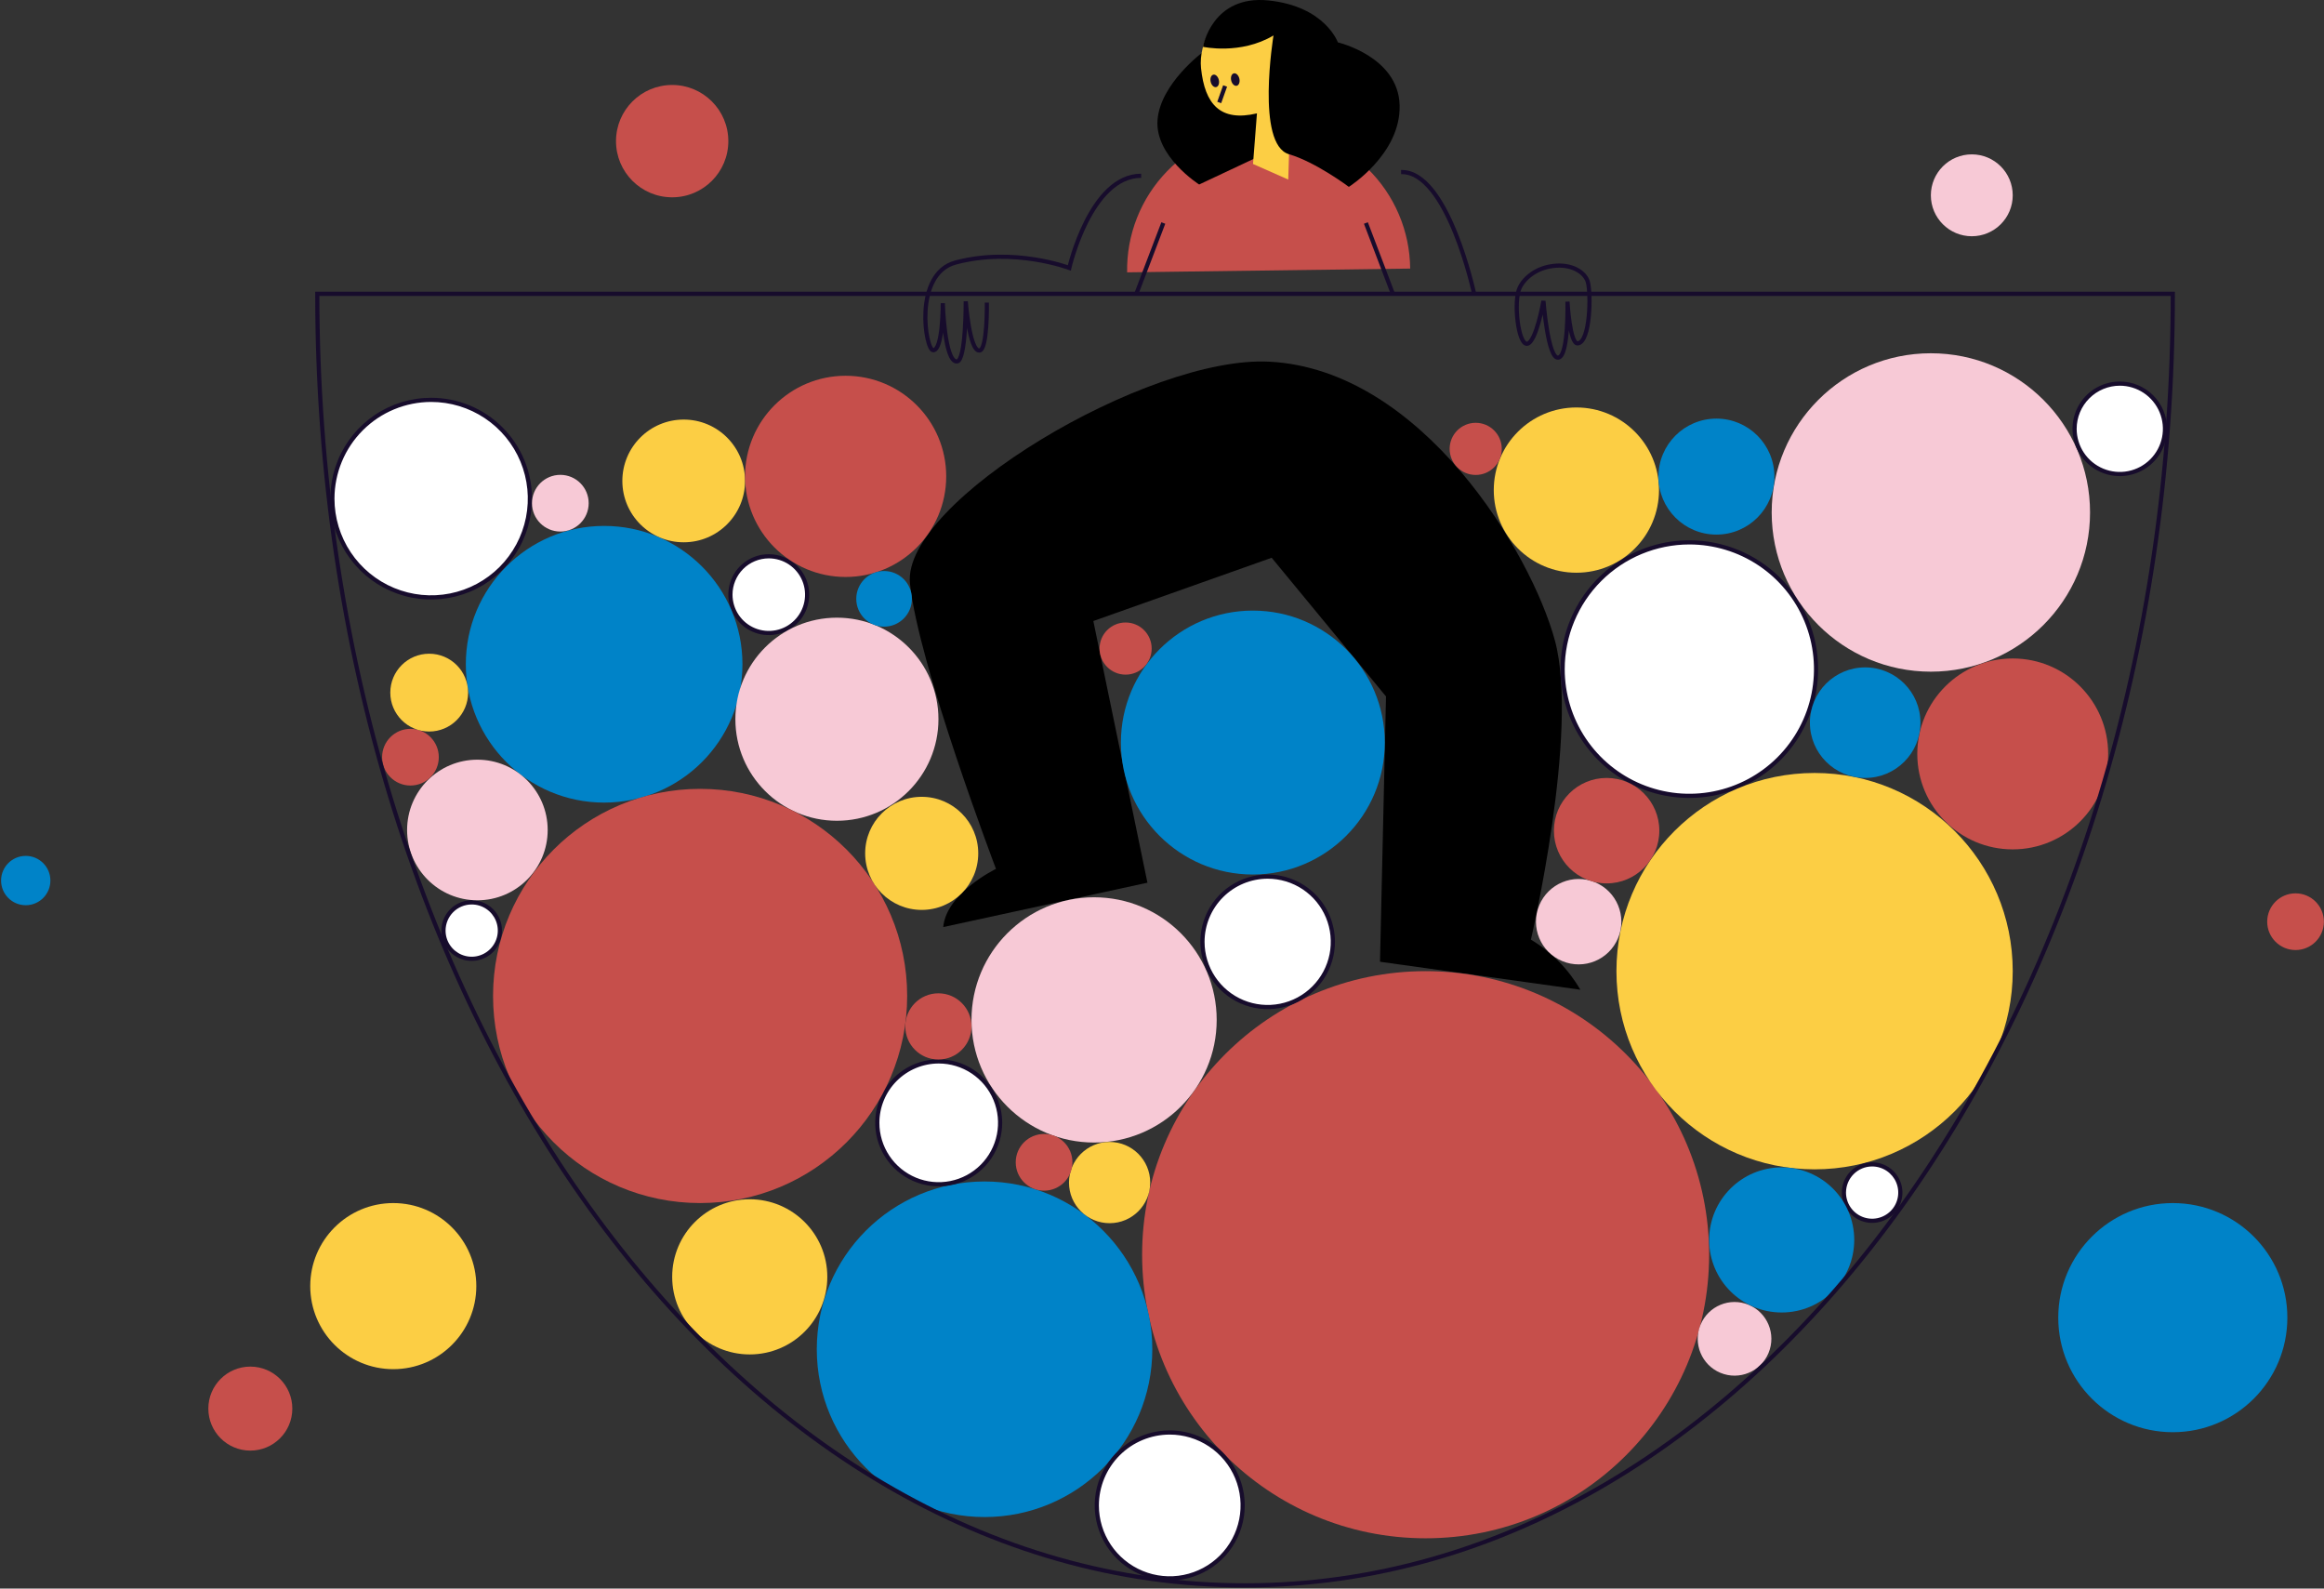 <svg width="1671" height="1142" viewBox="0 0 1671 1142" fill="none" xmlns="http://www.w3.org/2000/svg">
<rect x="0" y="0" width="1671" height="1142" fill="#333333" stroke="none"/>
<g clip-path="url(#clip0)">
<path d="M1013.94 193.07C1013.82 179.668 1011.06 166.422 1005.8 154.092C1000.55 141.762 992.915 130.591 983.334 121.22C973.752 111.85 962.414 104.464 949.97 99.487C937.527 94.509 924.222 92.039 910.821 92.218C897.42 92.396 884.186 95.22 871.88 100.526C859.573 105.833 848.435 113.518 839.107 123.141C829.778 132.763 822.442 144.134 817.519 156.599C812.597 169.065 810.185 182.38 810.422 195.78L1013.94 193.07Z" fill="#C64F4B"/>
<path d="M864.943 37.41C864.943 37.41 834.253 60.08 832.283 86.27C830.313 112.46 862.223 132.63 862.223 132.63L939.943 96.09L864.943 37.41Z" fill="black"/>
<path d="M926.282 129.08L928.282 62.96C928.282 62.96 949.282 51.96 945.282 36.88C941.282 21.8 925.962 28.72 925.962 28.72C925.962 28.72 918.382 8.07 896.032 6.72C873.682 5.37 861.732 31.17 863.562 48.93C866.262 75.15 877.562 87.71 903.772 81.5L900.942 117.88" fill="#FCCE44"/>
<path d="M880.875 61.81L876.645 73.67" stroke="#170C2C" stroke-width="3" stroke-miterlimit="10"/>
<path d="M926.825 110.88C902.765 103.88 915.665 25.49 915.665 25.49C891.835 39.67 864.945 33.65 864.945 33.65C864.945 33.65 871.435 -3.89 912.125 0.33C952.815 4.55 961.945 30.46 961.945 30.46C961.945 30.46 1005.47 40.6 1006.36 75.7C1007.25 110.8 969.845 134.33 969.845 134.33C969.845 134.33 945.945 116.41 926.825 110.88Z" fill="black"/>
<path d="M874.475 62.606C876.094 62.228 876.939 59.924 876.362 57.461C875.786 54.998 874.007 53.309 872.388 53.687C870.769 54.066 869.924 56.37 870.501 58.833C871.077 61.295 872.856 62.985 874.475 62.606Z" fill="#170C2C"/>
<path d="M889.233 61.658C890.851 61.279 891.696 58.976 891.12 56.513C890.544 54.05 888.764 52.36 887.146 52.739C885.527 53.118 884.682 55.421 885.258 57.884C885.835 60.347 887.614 62.037 889.233 61.658Z" fill="#170C2C"/>
<path d="M912.782 260C825.292 255.39 648.272 360.88 654.282 419.39C660.292 477.9 716.132 624.61 716.132 624.61C716.132 624.61 680.442 641.88 678.202 666.45L825.032 634.55L786.132 446.44L914.362 400.96L996.572 500.65L992.242 691.38L1136.3 711.49C1127.7 696.664 1115.47 684.274 1100.75 675.49C1100.75 675.49 1135.75 525.66 1117.98 460.34C1100.94 397.6 1022.49 265.78 912.782 260Z" fill="black"/>
<path d="M1025.05 1105.84C1137.64 1105.84 1228.9 1014.57 1228.9 901.99C1228.9 789.407 1137.64 698.14 1025.05 698.14C912.47 698.14 821.203 789.407 821.203 901.99C821.203 1014.57 912.47 1105.84 1025.05 1105.84Z" fill="#C64F4B"/>
<path d="M786.673 821.34C835.357 821.34 874.823 781.874 874.823 733.19C874.823 684.506 835.357 645.04 786.673 645.04C737.99 645.04 698.523 684.506 698.523 733.19C698.523 781.874 737.99 821.34 786.673 821.34Z" fill="#F7C9D6"/>
<path d="M552.764 455.05C547.308 455.05 541.976 453.432 537.44 450.401C532.904 447.37 529.369 443.062 527.282 438.022C525.195 432.982 524.649 427.436 525.714 422.086C526.779 416.736 529.407 411.821 533.265 407.965C537.123 404.108 542.038 401.482 547.389 400.419C552.74 399.356 558.286 399.903 563.325 401.992C568.364 404.081 572.671 407.618 575.7 412.155C578.73 416.692 580.346 422.025 580.344 427.48C580.336 434.791 577.427 441.801 572.256 446.97C567.085 452.139 560.075 455.045 552.764 455.05Z" fill="white"/>
<path d="M552.764 401.4C557.922 401.398 562.965 402.926 567.256 405.79C571.546 408.655 574.89 412.727 576.866 417.493C578.841 422.258 579.359 427.502 578.354 432.562C577.349 437.621 574.865 442.269 571.218 445.918C567.572 449.566 562.925 452.051 557.865 453.058C552.806 454.065 547.562 453.549 542.796 451.576C538.029 449.602 533.956 446.259 531.09 441.97C528.223 437.681 526.694 432.638 526.694 427.48C526.702 420.567 529.45 413.94 534.337 409.051C539.225 404.162 545.851 401.41 552.764 401.4ZM552.764 398.4C547.012 398.4 541.39 400.105 536.608 403.301C531.825 406.496 528.098 411.038 525.897 416.351C523.696 421.665 523.12 427.512 524.242 433.153C525.364 438.794 528.134 443.976 532.201 448.043C536.268 452.109 541.449 454.879 547.09 456.001C552.731 457.123 558.578 456.547 563.892 454.346C569.206 452.145 573.747 448.418 576.943 443.636C580.138 438.854 581.844 433.231 581.844 427.48C581.845 423.661 581.094 419.879 579.633 416.35C578.172 412.821 576.03 409.615 573.329 406.914C570.629 404.214 567.422 402.072 563.894 400.611C560.365 399.15 556.583 398.399 552.764 398.4Z" fill="#170C2C"/>
<path d="M310.002 429.47C349.22 429.47 381.012 397.678 381.012 358.46C381.012 319.242 349.22 287.45 310.002 287.45C270.784 287.45 238.992 319.242 238.992 358.46C238.992 397.678 270.784 429.47 310.002 429.47Z" fill="white"/>
<path d="M310.002 288.95C323.75 288.95 337.189 293.027 348.62 300.665C360.051 308.303 368.96 319.159 374.221 331.86C379.482 344.561 380.859 358.537 378.177 372.021C375.495 385.505 368.874 397.89 359.153 407.611C349.432 417.332 337.047 423.953 323.563 426.635C310.079 429.317 296.103 427.94 283.402 422.679C270.701 417.418 259.845 408.509 252.207 397.078C244.569 385.647 240.492 372.208 240.492 358.46C240.513 340.031 247.844 322.364 260.875 309.333C273.906 296.302 291.574 288.971 310.002 288.95ZM310.002 285.95C295.661 285.95 281.642 290.203 269.718 298.17C257.794 306.138 248.5 317.462 243.012 330.712C237.524 343.961 236.088 358.541 238.885 372.606C241.683 386.672 248.589 399.592 258.73 409.732C268.871 419.873 281.791 426.779 295.856 429.577C309.922 432.375 324.501 430.939 337.751 425.451C351 419.963 362.325 410.669 370.292 398.745C378.26 386.82 382.512 372.801 382.512 358.46C382.512 339.229 374.873 320.786 361.275 307.188C347.676 293.59 329.233 285.95 310.002 285.95Z" fill="#170C2C"/>
<path d="M1214.66 572.11C1264.98 572.11 1305.76 531.323 1305.76 481.01C1305.76 430.697 1264.98 389.91 1214.66 389.91C1164.35 389.91 1123.56 430.697 1123.56 481.01C1123.56 531.323 1164.35 572.11 1214.66 572.11Z" fill="white"/>
<path d="M1214.66 391.4C1232.39 391.398 1249.71 396.652 1264.45 406.498C1279.19 416.343 1290.68 430.339 1297.46 446.713C1304.24 463.088 1306.02 481.106 1302.56 498.49C1299.1 515.873 1290.57 531.841 1278.04 544.374C1265.5 556.907 1249.54 565.441 1232.15 568.899C1214.77 572.356 1196.75 570.58 1180.38 563.797C1164 557.013 1150.01 545.526 1140.16 530.788C1130.32 516.05 1125.06 498.724 1125.06 481C1125.09 457.245 1134.54 434.47 1151.34 417.672C1168.13 400.875 1190.91 391.426 1214.66 391.4ZM1214.66 388.4C1196.35 388.398 1178.44 393.828 1163.21 404.003C1147.98 414.179 1136.11 428.642 1129.09 445.565C1122.08 462.488 1120.25 481.109 1123.82 499.075C1127.4 517.04 1136.22 533.543 1149.17 546.495C1162.12 559.447 1178.62 568.268 1196.59 571.841C1214.55 575.414 1233.18 573.579 1250.1 566.569C1267.02 559.558 1281.48 547.686 1291.66 532.455C1301.83 517.224 1307.26 499.317 1307.26 481C1307.26 456.441 1297.51 432.888 1280.14 415.522C1262.78 398.156 1239.22 388.4 1214.66 388.4Z" fill="#170C2C"/>
<path d="M707.905 1090.57C774.522 1090.57 828.525 1036.57 828.525 969.95C828.525 903.333 774.522 849.33 707.905 849.33C641.289 849.33 587.285 903.333 587.285 969.95C587.285 1036.57 641.289 1090.57 707.905 1090.57Z" fill="#0083C8"/>
<path d="M1388.33 482.85C1451.53 482.85 1502.78 431.609 1502.78 368.4C1502.78 305.191 1451.53 253.95 1388.33 253.95C1325.12 253.95 1273.88 305.191 1273.88 368.4C1273.88 431.609 1325.12 482.85 1388.33 482.85Z" fill="#F7C9D6"/>
<path d="M434.384 576.97C489.308 576.97 533.834 532.445 533.834 477.52C533.834 422.595 489.308 378.07 434.384 378.07C379.459 378.07 334.934 422.595 334.934 477.52C334.934 532.445 379.459 576.97 434.384 576.97Z" fill="#0083C8"/>
<path d="M1304.72 840.61C1383.41 840.61 1447.19 776.824 1447.19 698.14C1447.19 619.456 1383.41 555.67 1304.72 555.67C1226.04 555.67 1162.25 619.456 1162.25 698.14C1162.25 776.824 1226.04 840.61 1304.72 840.61Z" fill="#FCCE44"/>
<path d="M674.945 851.33C666.211 851.33 657.673 848.74 650.411 843.887C643.149 839.035 637.489 832.138 634.147 824.069C630.804 816 629.93 807.121 631.634 798.555C633.338 789.988 637.543 782.12 643.719 775.944C649.895 769.768 657.764 765.562 666.33 763.858C674.896 762.154 683.775 763.029 691.844 766.371C699.914 769.714 706.811 775.374 711.663 782.636C716.515 789.898 719.105 798.436 719.105 807.17C719.092 818.878 714.435 830.102 706.156 838.381C697.878 846.66 686.653 851.317 674.945 851.33Z" fill="white"/>
<path d="M674.945 764.52C683.383 764.518 691.633 767.019 698.65 771.705C705.667 776.392 711.136 783.055 714.366 790.85C717.596 798.646 718.442 807.224 716.796 815.5C715.15 823.776 711.087 831.378 705.12 837.345C699.154 843.312 691.551 847.375 683.275 849.021C674.999 850.667 666.421 849.821 658.625 846.591C650.83 843.361 644.167 837.891 639.481 830.874C634.794 823.857 632.293 815.608 632.295 807.17C632.308 795.863 636.806 785.022 644.802 777.026C652.797 769.031 663.638 764.533 674.945 764.52ZM674.945 761.52C665.914 761.52 657.086 764.198 649.577 769.216C642.068 774.233 636.215 781.365 632.76 789.709C629.304 798.053 628.401 807.234 630.163 816.091C631.926 824.949 636.276 833.085 642.662 839.47C649.049 845.855 657.186 850.203 666.044 851.964C674.901 853.725 684.082 852.819 692.425 849.361C700.769 845.904 707.899 840.05 712.915 832.54C717.931 825.03 720.607 816.201 720.605 807.17C720.605 801.174 719.424 795.237 717.129 789.698C714.835 784.159 711.471 779.126 707.231 774.887C702.991 770.648 697.957 767.286 692.418 764.992C686.878 762.698 680.941 761.519 674.945 761.52Z" fill="#170C2C"/>
<path d="M1346.09 877.6C1357.29 877.6 1366.37 868.52 1366.37 857.32C1366.37 846.12 1357.29 837.04 1346.09 837.04C1334.89 837.04 1325.81 846.12 1325.81 857.32C1325.81 868.52 1334.89 877.6 1346.09 877.6Z" fill="white"/>
<path d="M1346.1 838.54C1349.82 838.542 1353.45 839.645 1356.54 841.71C1359.62 843.775 1362.03 846.708 1363.45 850.14C1364.87 853.572 1365.24 857.348 1364.51 860.99C1363.79 864.632 1362 867.978 1359.37 870.603C1356.74 873.229 1353.4 875.016 1349.75 875.74C1346.11 876.464 1342.34 876.091 1338.91 874.67C1335.47 873.248 1332.54 870.841 1330.48 867.753C1328.42 864.664 1327.31 861.034 1327.31 857.32C1327.32 852.339 1329.3 847.564 1332.82 844.043C1336.35 840.522 1341.12 838.543 1346.1 838.54ZM1346.1 835.54C1341.8 835.54 1337.59 836.817 1334 839.211C1330.42 841.604 1327.63 845.005 1325.98 848.985C1324.33 852.965 1323.9 857.344 1324.74 861.569C1325.58 865.794 1327.66 869.675 1330.7 872.721C1333.75 875.767 1337.63 877.841 1341.86 878.682C1346.08 879.522 1350.46 879.091 1354.44 877.442C1358.42 875.794 1361.82 873.002 1364.21 869.42C1366.61 865.839 1367.88 861.628 1367.88 857.32C1367.88 851.544 1365.59 846.006 1361.5 841.922C1357.42 837.838 1351.88 835.543 1346.1 835.54Z" fill="#170C2C"/>
<path d="M339.143 689.26C350.344 689.26 359.423 680.18 359.423 668.98C359.423 657.78 350.344 648.7 339.143 648.7C327.943 648.7 318.863 657.78 318.863 668.98C318.863 680.18 327.943 689.26 339.143 689.26Z" fill="white"/>
<path d="M339.153 650.2C342.867 650.2 346.498 651.302 349.586 653.365C352.675 655.429 355.082 658.362 356.503 661.793C357.925 665.225 358.297 669.001 357.572 672.644C356.847 676.287 355.059 679.633 352.432 682.26C349.806 684.886 346.46 686.675 342.817 687.399C339.174 688.124 335.398 687.752 331.966 686.331C328.534 684.909 325.601 682.502 323.538 679.414C321.474 676.325 320.373 672.694 320.373 668.98C320.378 664.001 322.358 659.227 325.879 655.707C329.4 652.186 334.174 650.205 339.153 650.2ZM339.153 647.2C334.846 647.202 330.636 648.481 327.055 650.876C323.475 653.27 320.685 656.672 319.038 660.652C317.391 664.632 316.961 669.011 317.803 673.235C318.644 677.46 320.719 681.34 323.766 684.385C326.812 687.43 330.693 689.503 334.917 690.342C339.142 691.182 343.521 690.75 347.5 689.101C351.479 687.453 354.88 684.661 357.273 681.079C359.666 677.498 360.943 673.287 360.943 668.98C360.943 663.204 358.648 657.664 354.564 653.579C350.479 649.495 344.939 647.2 339.163 647.2H339.153Z" fill="#170C2C"/>
<path d="M1524.16 340.81C1517.73 340.808 1511.44 338.899 1506.1 335.325C1500.75 331.75 1496.58 326.67 1494.12 320.728C1491.67 314.786 1491.02 308.247 1492.28 301.94C1493.53 295.632 1496.63 289.838 1501.18 285.291C1505.73 280.744 1511.52 277.648 1517.83 276.394C1524.14 275.14 1530.68 275.785 1536.62 278.246C1542.56 280.708 1547.64 284.876 1551.21 290.224C1554.79 295.572 1556.69 301.859 1556.69 308.29C1556.68 316.913 1553.25 325.18 1547.15 331.277C1541.05 337.374 1532.79 340.802 1524.16 340.81Z" fill="white"/>
<path d="M1524.16 277.27C1530.3 277.27 1536.29 279.088 1541.39 282.494C1546.48 285.901 1550.46 290.742 1552.8 296.407C1555.15 302.071 1555.76 308.304 1554.57 314.318C1553.37 320.331 1550.42 325.855 1546.08 330.19C1541.75 334.526 1536.23 337.478 1530.21 338.674C1524.2 339.87 1517.97 339.257 1512.3 336.91C1506.64 334.564 1501.79 330.591 1498.39 325.493C1494.98 320.395 1493.16 314.401 1493.16 308.27C1493.18 300.053 1496.45 292.177 1502.26 286.367C1508.07 280.557 1515.95 277.286 1524.16 277.27ZM1524.16 274.27C1517.44 274.27 1510.87 276.264 1505.27 280C1499.68 283.736 1495.33 289.046 1492.75 295.259C1490.18 301.471 1489.51 308.308 1490.82 314.903C1492.13 321.498 1495.37 327.557 1500.12 332.312C1504.88 337.067 1510.94 340.305 1517.53 341.617C1524.13 342.929 1530.96 342.255 1537.18 339.682C1543.39 337.109 1548.7 332.751 1552.43 327.159C1556.17 321.568 1558.16 314.995 1558.16 308.27C1558.16 299.253 1554.58 290.605 1548.21 284.228C1541.83 277.852 1533.18 274.27 1524.16 274.27Z" fill="#170C2C"/>
<path d="M343.255 647.2C371.167 647.2 393.795 624.573 393.795 596.66C393.795 568.748 371.167 546.12 343.255 546.12C315.342 546.12 292.715 568.748 292.715 596.66C292.715 624.573 315.342 647.2 343.255 647.2Z" fill="#F7C9D6"/>
<path d="M601.754 590.03C642.071 590.03 674.754 557.347 674.754 517.03C674.754 476.713 642.071 444.03 601.754 444.03C561.437 444.03 528.754 476.713 528.754 517.03C528.754 557.347 561.437 590.03 601.754 590.03Z" fill="#F7C9D6"/>
<path d="M491.594 389.84C515.956 389.84 535.704 370.091 535.704 345.73C535.704 321.369 515.956 301.62 491.594 301.62C467.233 301.62 447.484 321.369 447.484 345.73C447.484 370.091 467.233 389.84 491.594 389.84Z" fill="#FCCE44"/>
<path d="M608.023 414.77C647.964 414.77 680.343 382.391 680.343 342.45C680.343 302.509 647.964 270.13 608.023 270.13C568.082 270.13 535.703 302.509 535.703 342.45C535.703 382.391 568.082 414.77 608.023 414.77Z" fill="#C64F4B"/>
<path d="M503.392 864.85C585.616 864.85 652.272 798.194 652.272 715.97C652.272 633.746 585.616 567.09 503.392 567.09C421.168 567.09 354.512 633.746 354.512 715.97C354.512 798.194 421.168 864.85 503.392 864.85Z" fill="#C64F4B"/>
<path d="M900.823 628.68C953.218 628.68 995.693 586.205 995.693 533.81C995.693 481.415 953.218 438.94 900.823 438.94C848.428 438.94 805.953 481.415 805.953 533.81C805.953 586.205 848.428 628.68 900.823 628.68Z" fill="#0083C8"/>
<path d="M911.484 723.94C902.211 723.942 893.147 721.194 885.436 716.044C877.725 710.894 871.715 703.573 868.165 695.007C864.615 686.441 863.686 677.015 865.493 667.92C867.301 658.826 871.765 650.472 878.321 643.915C884.877 637.357 893.23 632.891 902.324 631.082C911.418 629.272 920.845 630.2 929.412 633.748C937.978 637.296 945.301 643.304 950.452 651.014C955.604 658.724 958.354 667.788 958.354 677.06C958.341 689.488 953.399 701.403 944.612 710.191C935.825 718.98 923.911 723.924 911.484 723.94Z" fill="white"/>
<path d="M911.484 631.68C920.459 631.68 929.233 634.342 936.696 639.328C944.158 644.315 949.975 651.402 953.409 659.694C956.844 667.986 957.743 677.111 955.992 685.913C954.241 694.716 949.919 702.802 943.572 709.149C937.226 715.495 929.14 719.817 920.337 721.568C911.534 723.319 902.41 722.421 894.118 718.986C885.826 715.551 878.738 709.735 873.752 702.272C868.765 694.809 866.104 686.035 866.104 677.06C866.117 665.029 870.902 653.494 879.41 644.986C887.917 636.479 899.452 631.693 911.484 631.68ZM911.484 628.68C901.915 628.678 892.56 631.514 884.603 636.829C876.645 642.144 870.443 649.699 866.779 658.539C863.116 667.379 862.157 677.107 864.022 686.493C865.888 695.878 870.495 704.499 877.26 711.266C884.026 718.034 892.647 722.642 902.032 724.51C911.417 726.377 921.145 725.42 929.986 721.758C938.827 718.097 946.383 711.896 951.7 703.94C957.016 695.983 959.854 686.629 959.854 677.06C959.854 664.231 954.758 651.927 945.687 642.854C936.616 633.781 924.313 628.683 911.484 628.68Z" fill="#170C2C"/>
<path d="M539.082 973.67C569.883 973.67 594.853 948.701 594.853 917.9C594.853 887.099 569.883 862.13 539.082 862.13C508.282 862.13 483.312 887.099 483.312 917.9C483.312 948.701 508.282 973.67 539.082 973.67Z" fill="#FCCE44"/>
<path d="M1163.44 674.326C1169.93 658.666 1162.49 640.714 1146.83 634.227C1131.17 627.741 1113.22 635.177 1106.73 650.837C1100.25 666.496 1107.68 684.449 1123.34 690.935C1139 697.421 1156.95 689.985 1163.44 674.326Z" fill="#F7C9D6"/>
<path d="M1271.63 972.58C1277.23 959.073 1270.81 943.589 1257.31 937.995C1243.8 932.4 1228.32 938.814 1222.72 952.32C1217.13 965.827 1223.54 981.311 1237.05 986.905C1250.55 992.499 1266.04 986.086 1271.63 972.58Z" fill="#F7C9D6"/>
<path d="M797.825 879.32C813.952 879.32 827.025 866.247 827.025 850.12C827.025 833.993 813.952 820.92 797.825 820.92C781.698 820.92 768.625 833.993 768.625 850.12C768.625 866.247 781.698 879.32 797.825 879.32Z" fill="#FCCE44"/>
<path d="M1155.19 635.05C1176.12 635.05 1193.09 618.082 1193.09 597.15C1193.09 576.218 1176.12 559.25 1155.19 559.25C1134.26 559.25 1117.29 576.218 1117.29 597.15C1117.29 618.082 1134.26 635.05 1155.19 635.05Z" fill="#C64F4B"/>
<path d="M750.712 855.94C761.968 855.94 771.092 846.816 771.092 835.56C771.092 824.305 761.968 815.18 750.712 815.18C739.456 815.18 730.332 824.305 730.332 835.56C730.332 846.816 739.456 855.94 750.712 855.94Z" fill="#C64F4B"/>
<path d="M295.122 564.7C306.378 564.7 315.502 555.576 315.502 544.32C315.502 533.064 306.378 523.94 295.122 523.94C283.867 523.94 274.742 533.064 274.742 544.32C274.742 555.576 283.867 564.7 295.122 564.7Z" fill="#C64F4B"/>
<path d="M18.503 650.74C28.295 650.74 36.233 642.802 36.233 633.01C36.233 623.218 28.295 615.28 18.503 615.28C8.711 615.28 0.773 623.218 0.773 633.01C0.773 642.802 8.711 650.74 18.503 650.74Z" fill="#0083C8"/>
<path d="M1417.76 169.83C1434.02 169.83 1447.19 156.654 1447.19 140.4C1447.19 124.146 1434.02 110.97 1417.76 110.97C1401.51 110.97 1388.33 124.146 1388.33 140.4C1388.33 156.654 1401.51 169.83 1417.76 169.83Z" fill="#F7C9D6"/>
<path d="M179.995 1042.8C196.668 1042.8 210.185 1029.28 210.185 1012.61C210.185 995.936 196.668 982.42 179.995 982.42C163.321 982.42 149.805 995.936 149.805 1012.61C149.805 1029.28 163.321 1042.8 179.995 1042.8Z" fill="#C64F4B"/>
<path d="M1650.54 682.96C1661.8 682.96 1670.92 673.836 1670.92 662.58C1670.92 651.325 1661.8 642.2 1650.54 642.2C1639.29 642.2 1630.16 651.325 1630.16 662.58C1630.16 673.836 1639.29 682.96 1650.54 682.96Z" fill="#C64F4B"/>
<path d="M483.302 141.84C505.603 141.84 523.682 123.761 523.682 101.46C523.682 79.159 505.603 61.08 483.302 61.08C461.001 61.08 442.922 79.159 442.922 101.46C442.922 123.761 461.001 141.84 483.302 141.84Z" fill="#C64F4B"/>
<path d="M308.603 525.88C324.05 525.88 336.573 513.357 336.573 497.91C336.573 482.463 324.05 469.94 308.603 469.94C293.155 469.94 280.633 482.463 280.633 497.91C280.633 513.357 293.155 525.88 308.603 525.88Z" fill="#FCCE44"/>
<path d="M635.672 450.49C646.718 450.49 655.672 441.536 655.672 430.49C655.672 419.445 646.718 410.49 635.672 410.49C624.626 410.49 615.672 419.445 615.672 430.49C615.672 441.536 624.626 450.49 635.672 450.49Z" fill="#0083C8"/>
<path d="M402.892 382.12C414.147 382.12 423.272 372.995 423.272 361.74C423.272 350.484 414.147 341.36 402.892 341.36C391.636 341.36 382.512 350.484 382.512 361.74C382.512 372.995 391.636 382.12 402.892 382.12Z" fill="#F7C9D6"/>
<path d="M674.722 761.67C687.866 761.67 698.522 751.014 698.522 737.87C698.522 724.725 687.866 714.07 674.722 714.07C661.577 714.07 650.922 724.725 650.922 737.87C650.922 751.014 661.577 761.67 674.722 761.67Z" fill="#C64F4B"/>
<path d="M662.724 654.11C685.175 654.11 703.374 635.91 703.374 613.46C703.374 591.01 685.175 572.81 662.724 572.81C640.274 572.81 622.074 591.01 622.074 613.46C622.074 635.91 640.274 654.11 662.724 654.11Z" fill="#FCCE44"/>
<path d="M1281.07 943.52C1309.88 943.52 1333.23 920.167 1333.23 891.36C1333.23 862.553 1309.88 839.2 1281.07 839.2C1252.27 839.2 1228.91 862.553 1228.91 891.36C1228.91 920.167 1252.27 943.52 1281.07 943.52Z" fill="#0083C8"/>
<path d="M1562.29 1029.58C1607.78 1029.58 1644.65 992.706 1644.65 947.22C1644.65 901.734 1607.78 864.86 1562.29 864.86C1516.81 864.86 1479.93 901.734 1479.93 947.22C1479.93 992.706 1516.81 1029.58 1562.29 1029.58Z" fill="#0083C8"/>
<path d="M1447.19 610.6C1485.09 610.6 1515.81 579.878 1515.81 541.98C1515.81 504.082 1485.09 473.36 1447.19 473.36C1409.3 473.36 1378.57 504.082 1378.57 541.98C1378.57 579.878 1409.3 610.6 1447.19 610.6Z" fill="#C64F4B"/>
<path d="M282.774 984.26C315.746 984.26 342.474 957.531 342.474 924.56C342.474 891.588 315.746 864.86 282.774 864.86C249.803 864.86 223.074 891.588 223.074 924.56C223.074 957.531 249.803 984.26 282.774 984.26Z" fill="#FCCE44"/>
<path d="M1133.45 411.72C1166.26 411.72 1192.85 385.126 1192.85 352.32C1192.85 319.514 1166.26 292.92 1133.45 292.92C1100.65 292.92 1074.05 319.514 1074.05 352.32C1074.05 385.126 1100.65 411.72 1133.45 411.72Z" fill="#FCCE44"/>
<path d="M1341.1 559.25C1363.05 559.25 1380.84 541.458 1380.84 519.51C1380.84 497.562 1363.05 479.77 1341.1 479.77C1319.16 479.77 1301.36 497.562 1301.36 519.51C1301.36 541.458 1319.16 559.25 1341.1 559.25Z" fill="#0083C8"/>
<path d="M1234.14 384.31C1257.16 384.31 1275.83 365.645 1275.83 342.62C1275.83 319.595 1257.16 300.93 1234.14 300.93C1211.11 300.93 1192.45 319.595 1192.45 342.62C1192.45 365.645 1211.11 384.31 1234.14 384.31Z" fill="#0083C8"/>
<path d="M1061.06 341.43C1071.41 341.43 1079.8 333.04 1079.8 322.69C1079.8 312.34 1071.41 303.95 1061.06 303.95C1050.71 303.95 1042.32 312.34 1042.32 322.69C1042.32 333.04 1050.71 341.43 1061.06 341.43Z" fill="#C64F4B"/>
<path d="M809.334 484.98C819.684 484.98 828.074 476.59 828.074 466.24C828.074 455.89 819.684 447.5 809.334 447.5C798.984 447.5 790.594 455.89 790.594 466.24C790.594 476.59 798.984 484.98 809.334 484.98Z" fill="#C64F4B"/>
<path d="M841.053 1134.66C870.015 1134.66 893.493 1111.18 893.493 1082.22C893.493 1053.26 870.015 1029.78 841.053 1029.78C812.091 1029.78 788.613 1053.26 788.613 1082.22C788.613 1111.18 812.091 1134.66 841.053 1134.66Z" fill="white"/>
<path d="M841.053 1031.28C851.129 1031.28 860.978 1034.26 869.357 1039.86C877.735 1045.46 884.266 1053.41 888.123 1062.72C891.98 1072.03 892.99 1082.27 891.026 1092.15C889.061 1102.03 884.211 1111.11 877.087 1118.24C869.963 1125.36 860.887 1130.21 851.005 1132.18C841.123 1134.15 830.88 1133.14 821.572 1129.28C812.263 1125.43 804.307 1118.9 798.709 1110.52C793.111 1102.14 790.123 1092.3 790.123 1082.22C790.139 1068.72 795.51 1055.77 805.057 1046.22C814.605 1036.67 827.55 1031.3 841.053 1031.28ZM841.053 1028.28C830.385 1028.28 819.956 1031.44 811.086 1037.37C802.215 1043.3 795.302 1051.72 791.219 1061.58C787.137 1071.43 786.068 1082.28 788.15 1092.74C790.231 1103.21 795.368 1112.82 802.912 1120.36C810.456 1127.91 820.067 1133.04 830.53 1135.12C840.994 1137.21 851.839 1136.14 861.695 1132.05C871.552 1127.97 879.976 1121.06 885.903 1112.19C891.83 1103.32 894.993 1092.89 894.993 1082.22C894.993 1075.14 893.598 1068.12 890.887 1061.58C888.177 1055.03 884.203 1049.09 879.195 1044.08C874.186 1039.07 868.24 1035.1 861.695 1032.39C855.151 1029.68 848.137 1028.28 841.053 1028.28Z" fill="#170C2C"/>
<path d="M1562.29 211.22C1562.29 724 1263.63 1139.69 895.213 1139.69C526.793 1139.69 228.133 724 228.133 211.22H1562.29Z" stroke="#170C2C" stroke-width="3" stroke-miterlimit="10"/>
<path d="M820.553 126.36C784.033 126.36 768.853 192.61 768.853 192.61C768.853 192.61 729.013 177.49 687.063 188.72C656.513 196.9 665.393 252.13 671.063 251.79C678.063 251.38 677.883 217.95 677.883 217.95C677.883 217.95 679.083 260.28 688.033 259.85C694.623 259.54 694.383 216.62 694.383 216.62C694.383 216.62 697.013 252.15 704.143 252C710.143 251.87 709.553 217.54 709.553 217.54" stroke="#170C2C" stroke-width="3" stroke-miterlimit="10"/>
<path d="M836.445 160.31L817.055 211.23" stroke="#170C2C" stroke-width="3" stroke-miterlimit="10"/>
<path d="M982.113 160.31L1001.5 211.23" stroke="#170C2C" stroke-width="3" stroke-miterlimit="10"/>
<path d="M1007.42 123.69C1041.06 122.87 1059.93 211.22 1059.93 211.22" stroke="#170C2C" stroke-width="3" stroke-miterlimit="10"/>
<path d="M1141.69 202.72C1144.01 210.91 1143.56 245.72 1134.49 246.85C1128.69 247.58 1127.04 216.85 1127.04 216.85C1127.04 216.85 1128.04 255.74 1120.51 257.08C1112.98 258.42 1109.77 216.34 1109.77 216.34C1109.77 216.34 1104.5 246.34 1098.03 247.12C1091.56 247.9 1088.03 216.37 1092.69 206.79C1096.1 199.72 1104.55 192.74 1116.58 191.21C1129.94 189.48 1139.68 195.63 1141.69 202.72Z" stroke="#170C2C" stroke-width="3" stroke-linejoin="bevel"/>
</g>
<defs>
<clipPath id="clip0">
<rect width="1670.14" height="1141.19" fill="white" transform="translate(0.773)"/>
</clipPath>
</defs>
</svg>
